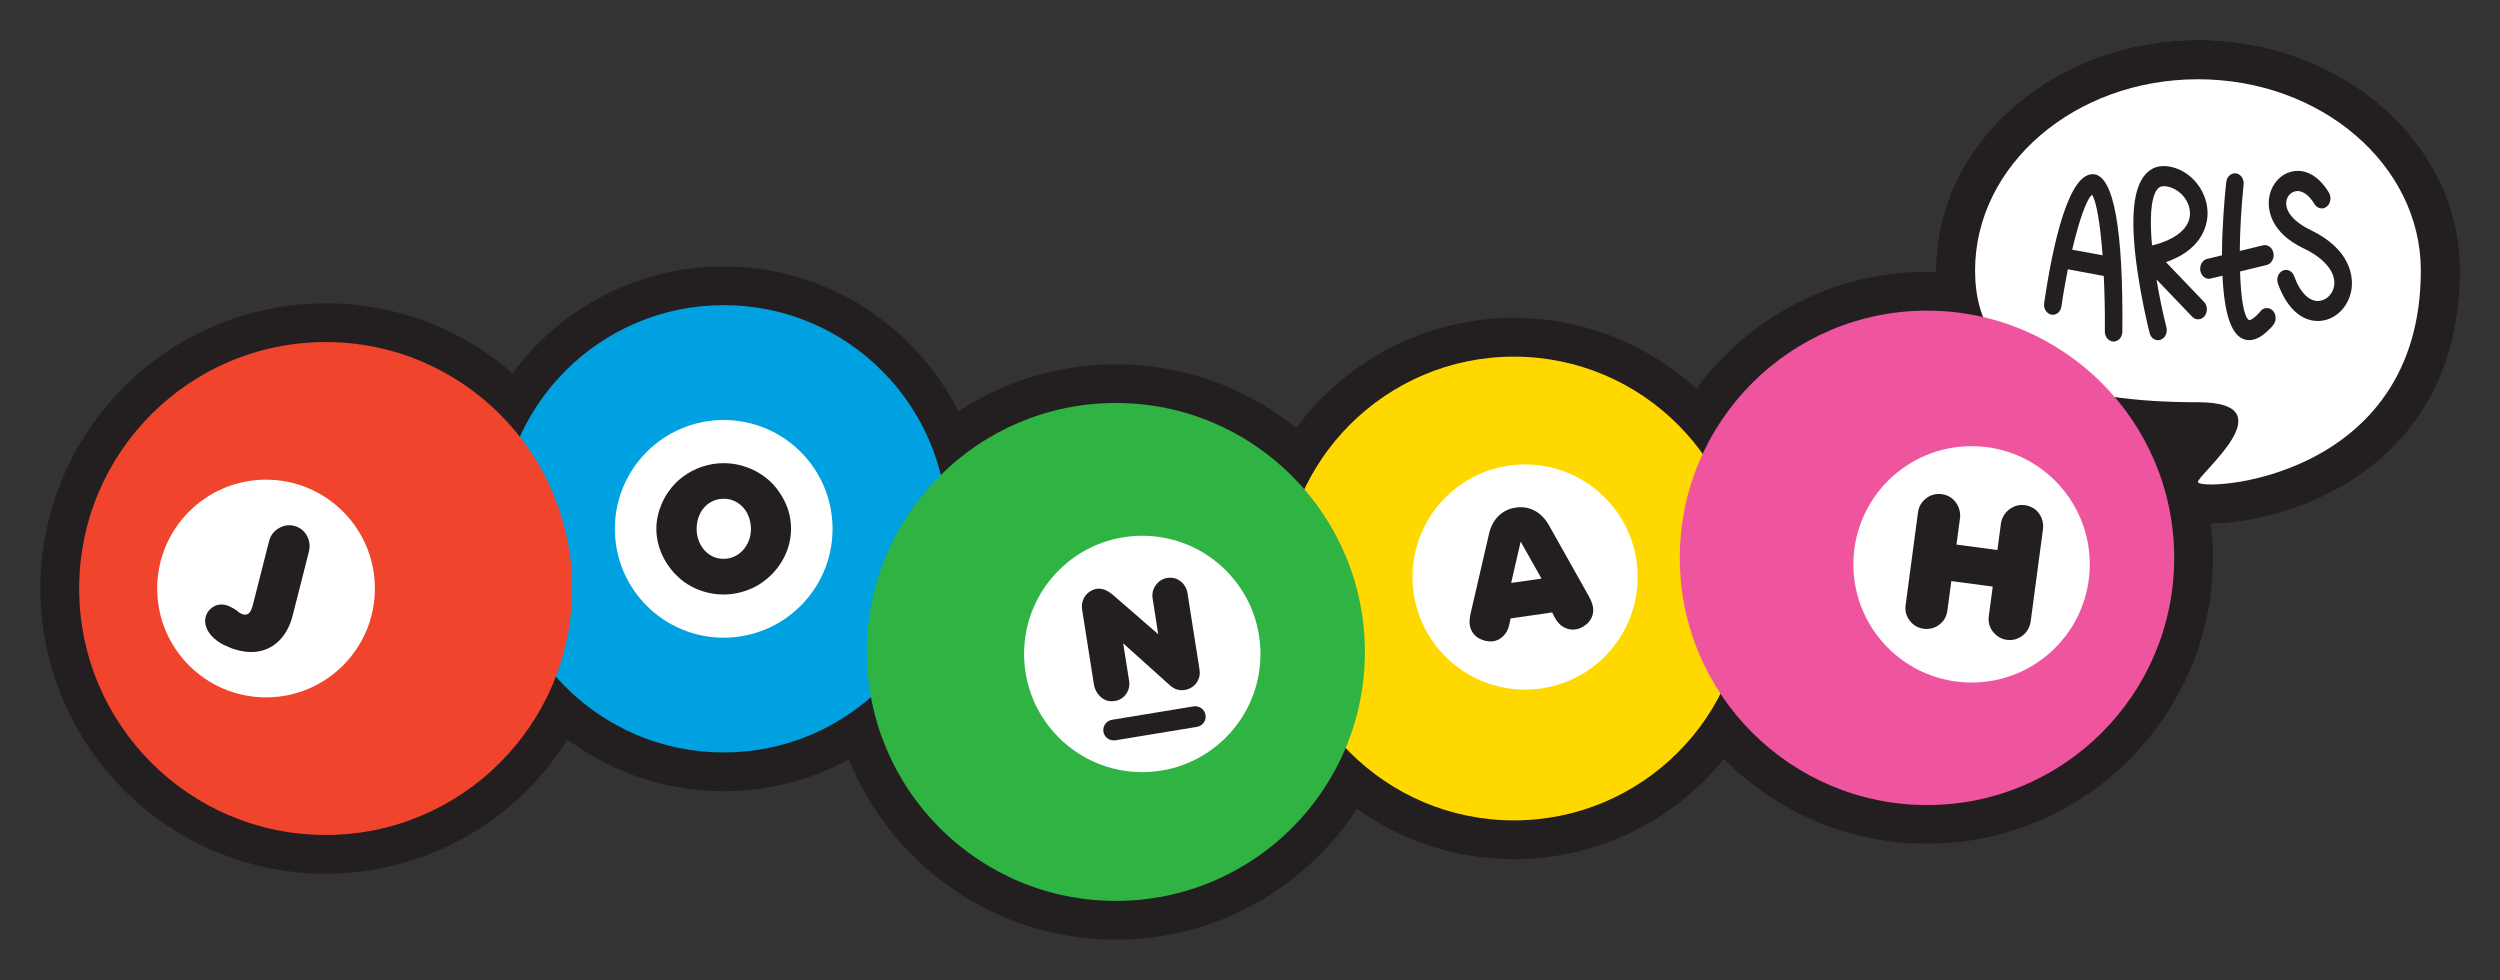 <?xml version="1.0" encoding="utf-8"?>
<!-- Generator: Adobe Illustrator 24.1.3, SVG Export Plug-In . SVG Version: 6.00 Build 0)  -->
<svg version="1.1" id="Layer_1" xmlns="http://www.w3.org/2000/svg" xmlns:xlink="http://www.w3.org/1999/xlink" x="0px" y="0px"
	 viewBox="0 0 299.95 117.6" style="enable-background:new 0 0 299.95 117.6;" xml:space="preserve">
<rect x="0" y="0" width="299.95" height="117.6" fill="#333333" stroke="none"/>
<style type="text/css">
	.st0{fill:#FFFFFF;}
	.st1{fill:#231F20;}
	.st2{fill:#FFD800;}
	.st3{fill:#00A1E1;}
	.st4{fill:#F0442D;}
	.st5{fill:#2FB444;}
	.st6{fill:#EF559E;}
</style>
<g>
	<path class="st0" d="M31.92,93.17c-12.44,0-22.56-10.12-22.56-22.56c0-12.44,10.12-22.56,22.56-22.56s22.56,10.12,22.56,22.56
		C54.48,83.05,44.36,93.17,31.92,93.17z M31.92,67.05c-1.96,0-3.56,1.6-3.56,3.56c0,1.96,1.6,3.56,3.56,3.56s3.56-1.6,3.56-3.56
		C35.48,68.65,33.88,67.05,31.92,67.05z"/>
</g>
<g>
	<path class="st0" d="M30.15,87.72c-1.29,0-2.6-0.17-3.92-0.51c-0.77-0.19-1.42-0.4-2.01-0.63c-0.77-0.31-1.27-0.54-1.58-0.69
		l-0.24-0.12c-2.42-1.29-4.28-3-5.54-5.11c-1.67-2.8-2.15-5.99-1.38-9c0.45-1.8,1.4-3.56,2.74-5l0.16-0.16
		c1.27-1.3,2.79-2.25,4.43-2.83l0.27-1.08c0.8-3.13,2.76-5.75,5.52-7.39c2.74-1.63,5.95-2.1,9.03-1.32c3.2,0.81,5.84,2.83,7.46,5.7
		c1.53,2.69,1.96,5.87,1.19,8.93l-1.94,7.61c-0.67,2.61-1.82,4.86-3.43,6.7c-1.82,2.1-4.19,3.61-6.84,4.36
		C32.79,87.55,31.48,87.72,30.15,87.72z M30.63,71.22c0.71,0.5,1.5,0.87,2.34,1.08c0.28,0.07,0.57,0.12,0.86,0.16
		c-0.16-0.55-0.38-1.07-0.66-1.55c-0.39-0.64-0.8-1.1-1.14-1.41L30.63,71.22z M30.29,70.96c0,0,0.01,0.01,0.01,0.01l1.15-1.9
		c-0.07-0.04-0.12-0.07-0.13-0.08L30.29,70.96z M29.56,70.3c0.12,0.12,0.24,0.24,0.37,0.36l0.44-1.68L29.56,70.3z M28.59,69.01
		c0.2,0.35,0.44,0.68,0.7,0.99l0.58-1.27c-0.27,0.02-0.59,0.07-0.94,0.16C28.81,68.93,28.7,68.96,28.59,69.01z"/>
</g>
<g>
	<path class="st0" d="M86.84,86.01c-12.44,0-22.56-10.12-22.56-22.56c0-12.44,10.12-22.56,22.56-22.56
		c12.44,0,22.56,10.12,22.56,22.56C109.4,75.89,99.28,86.01,86.84,86.01z M86.84,59.88c-1.96,0-3.56,1.6-3.56,3.56
		c0,1.96,1.6,3.56,3.56,3.56c1.96,0,3.56-1.6,3.56-3.56C90.4,61.48,88.8,59.88,86.84,59.88z"/>
</g>
<g>
	<path class="st0" d="M86.83,80.82c-1.89,0-3.76-0.3-5.55-0.89c-1.79-0.59-3.5-1.47-5.03-2.63c-1.53-1.15-2.84-2.52-3.91-4.08
		c-0.67-0.96-1.24-1.99-1.69-3.05c-0.47-1.11-0.81-2.19-1.03-3.25c-0.24-1.11-0.36-2.29-0.36-3.48c0-1.17,0.13-2.35,0.37-3.5
		c0.22-1.04,0.57-2.15,1.03-3.23c0.47-1.1,1.05-2.15,1.73-3.12c1.04-1.52,2.39-2.91,3.93-4.05c1.45-1.08,3.12-1.96,4.93-2.57
		c3.17-1.05,6.57-1.19,9.8-0.4c1.38,0.34,2.72,0.84,3.98,1.5c1.28,0.67,2.45,1.48,3.5,2.4c1.05,0.91,2.01,2,2.83,3.21
		c2.01,2.92,3.07,6.29,3.07,9.75c0,1.75-0.27,3.49-0.81,5.17c-0.54,1.68-1.32,3.23-2.31,4.66c-0.8,1.15-1.74,2.21-2.8,3.14
		c-1.06,0.94-2.23,1.75-3.48,2.4c-1.16,0.61-2.46,1.11-3.84,1.46C89.74,80.64,88.28,80.82,86.83,80.82z M85.67,64.42
		c0.06,0.08,0.16,0.2,0.31,0.33c0.09,0.08,0.2,0.14,0.23,0.16c0.11,0.06,0.21,0.09,0.31,0.12c0.16,0.04,0.34,0.05,0.51,0.02
		l-0.22-1.03l-1.09-1.63c0,0-0.01,0.01-0.01,0.01c-0.03,0.04-0.12,0.18-0.19,0.39c-0.07,0.23-0.11,0.44-0.11,0.65
		C85.42,63.86,85.56,64.24,85.67,64.42z M86.96,64.25l0.14,0.79c0.05-0.01,0.11-0.02,0.16-0.04c0.04-0.01,0.09-0.03,0.16-0.07
		L86.96,64.25z M86.93,64.07l0.53,0.84c0.06-0.03,0.12-0.07,0.19-0.12c0.1-0.07,0.24-0.22,0.34-0.36c0.05-0.07,0.11-0.19,0.13-0.25
		c0.01-0.02,0.05-0.12,0.09-0.29c0.02-0.1,0.04-0.27,0.04-0.44c0-0.16-0.02-0.33-0.05-0.49c-0.02-0.12-0.06-0.2-0.06-0.2
		c-0.06-0.13-0.11-0.23-0.16-0.31c-0.09-0.13-0.21-0.24-0.32-0.33c-0.13-0.1-0.29-0.18-0.45-0.23c-0.2-0.07-0.52-0.06-0.68-0.03
		L86.93,64.07z M85.8,62.29l0.96,1.52l-0.41-1.9c-0.04,0.02-0.09,0.04-0.15,0.07c-0.15,0.08-0.26,0.17-0.31,0.21
		C85.87,62.21,85.84,62.25,85.8,62.29z"/>
</g>
<g>
	<path class="st0" d="M137.05,102.14c-13.06,0-23.68-10.62-23.68-23.68s10.62-23.68,23.68-23.68c13.06,0,23.68,10.62,23.68,23.68
		S150.11,102.14,137.05,102.14z M137.05,73.78c-2.58,0-4.68,2.1-4.68,4.68s2.1,4.68,4.68,4.68c2.58,0,4.68-2.1,4.68-4.68
		S139.63,73.78,137.05,73.78z"/>
</g>
<g>
	<g>
		<g>
			<path class="st0" d="M152.39,100.32l-9.3-8.07c-1.25,0.14-2.53,0.07-3.78-0.21c-1.23,0.72-2.6,1.22-4.05,1.45
				c-3.25,0.53-6.48-0.32-9.06-2.4l-0.26-0.22c-2.22-1.93-3.63-4.45-4.07-7.31l-1.41-8.95c-0.36-2.28-0.05-4.58,0.9-6.67
				c0.49-1.07,1.12-2.04,1.87-2.89l-2.01-12.76l9.9,8.88c1.14-0.07,2.27,0.02,3.36,0.28c1.25-0.74,2.64-1.25,4.12-1.48
				c1.48-0.23,2.97-0.18,4.44,0.16c1.59,0.37,3.04,1.05,4.32,2.02c1.16,0.87,2.14,1.94,2.92,3.2c0.84,1.39,1.36,2.81,1.6,4.31
				l1.48,9.41c0.03,0.25,0.08,0.67,0.11,1.22l0.02,0.37l-0.01,0.37c-0.05,1.88-0.54,3.67-1.46,5.32c-0.41,0.74-0.9,1.44-1.47,2.07
				L152.39,100.32z M135.47,76.97c0.04,0.04,0.08,0.07,0.12,0.1l2.18-0.34l0.34-0.42c-0.02-0.02-0.05-0.04-0.07-0.06l-2.35,0.37
				C135.62,76.73,135.54,76.85,135.47,76.97z"/>
		</g>
	</g>
	<g>
		<g>
			<path class="st0" d="M152.39,100.32l-9.3-8.07c-1.25,0.14-2.53,0.07-3.78-0.21c-1.23,0.72-2.6,1.22-4.05,1.45
				c-3.25,0.53-6.48-0.32-9.06-2.4l-0.26-0.22c-2.22-1.93-3.63-4.45-4.07-7.31l-1.41-8.95c-0.36-2.28-0.05-4.58,0.9-6.67
				c0.49-1.07,1.12-2.04,1.87-2.89l-2.01-12.76l9.9,8.88c1.14-0.07,2.27,0.02,3.36,0.28c1.25-0.74,2.64-1.25,4.12-1.48
				c1.48-0.23,2.97-0.18,4.44,0.16c1.59,0.37,3.04,1.05,4.32,2.02c1.16,0.87,2.14,1.94,2.92,3.2c0.84,1.39,1.36,2.81,1.6,4.31
				l1.48,9.41c0.03,0.25,0.08,0.67,0.11,1.22l0.02,0.37l-0.01,0.37c-0.05,1.88-0.54,3.67-1.46,5.32c-0.41,0.74-0.9,1.44-1.47,2.07
				L152.39,100.32z M135.47,76.97c0.04,0.04,0.08,0.07,0.12,0.1l2.18-0.34l0.34-0.42c-0.02-0.02-0.05-0.04-0.07-0.06l-2.35,0.37
				C135.62,76.73,135.54,76.85,135.47,76.97z"/>
		</g>
	</g>
	<g>
		<g>
			<path class="st0" d="M152.39,100.32l-9.3-8.07c-1.25,0.14-2.53,0.07-3.78-0.21c-1.23,0.72-2.6,1.22-4.05,1.45
				c-3.25,0.53-6.48-0.32-9.06-2.4l-0.26-0.22c-2.22-1.93-3.63-4.45-4.07-7.31l-1.41-8.95c-0.36-2.28-0.05-4.58,0.9-6.67
				c0.49-1.07,1.12-2.04,1.87-2.89l-2.01-12.76l9.9,8.88c1.14-0.07,2.27,0.02,3.36,0.28c1.25-0.74,2.64-1.25,4.12-1.48
				c1.48-0.23,2.97-0.18,4.44,0.16c1.59,0.37,3.04,1.05,4.32,2.02c1.16,0.87,2.14,1.94,2.92,3.2c0.84,1.39,1.36,2.81,1.6,4.31
				l1.48,9.41c0.03,0.25,0.08,0.67,0.11,1.22l0.02,0.37l-0.01,0.37c-0.05,1.88-0.54,3.67-1.46,5.32c-0.41,0.74-0.9,1.44-1.47,2.07
				L152.39,100.32z M135.47,76.97c0.04,0.04,0.08,0.07,0.12,0.1l2.18-0.34l0.34-0.42c-0.02-0.02-0.05-0.04-0.07-0.06l-2.35,0.37
				C135.62,76.73,135.54,76.85,135.47,76.97z"/>
		</g>
	</g>
</g>
<g>
	<path class="st0" d="M182.98,92.24c-12.69,0-23.01-10.32-23.01-23.01s10.32-23.01,23.01-23.01c12.69,0,23.01,10.32,23.01,23.01
		S195.67,92.24,182.98,92.24z M182.98,65.22c-2.21,0-4.01,1.8-4.01,4.01s1.8,4.01,4.01,4.01c2.21,0,4.01-1.8,4.01-4.01
		S185.19,65.22,182.98,65.22z"/>
</g>
<g>
	<g>
		<path class="st0" d="M178.76,86.45c-1.07,0-2.15-0.15-3.2-0.44L175.53,86c-2.17-0.61-4.09-1.76-5.58-3.35
			c-1.61-1.72-2.66-3.89-3.01-6.28c-0.22-1.53-0.15-3.09,0.2-4.7l0.03-0.15l2.23-9.64c0.64-2.69,1.95-5.03,3.81-6.83
			c0.67-0.64,1.39-1.21,2.17-1.69l3.32-14.41l7.25,12.88c0.89,0.25,1.76,0.59,2.6,1.03c2.26,1.17,4.19,3.06,5.54,5.43l5.06,9.03
			c0.72,1.43,1.17,2.78,1.38,4.12c0.35,2.48-0.04,4.87-1.11,6.99c-0.99,1.96-2.52,3.62-4.45,4.8c-1.42,0.88-2.98,1.45-4.62,1.68
			c-1.73,0.24-3.46,0.1-5.09-0.41c-1.45,0.96-3.07,1.58-4.8,1.83C179.89,86.41,179.33,86.45,178.76,86.45z"/>
	</g>
</g>
<g>
	<path class="st0" d="M236.55,91.39c-13.06,0-23.68-10.62-23.68-23.68s10.62-23.68,23.68-23.68s23.68,10.62,23.68,23.68
		S249.61,91.39,236.55,91.39z M236.55,63.03c-2.58,0-4.68,2.1-4.68,4.68s2.1,4.68,4.68,4.68s4.68-2.1,4.68-4.68
		S239.14,63.03,236.55,63.03z"/>
</g>
<g>
	<g>
		<g>
			<path class="st0" d="M241.15,86.3c-0.52,0-1.05-0.03-1.57-0.1c-1.61-0.22-3.07-0.71-4.41-1.48c-0.16-0.09-0.31-0.18-0.47-0.28
				c-0.22,0.07-0.45,0.13-0.68,0.19c-1.41,0.35-2.93,0.44-4.44,0.24c-3.2-0.42-6.04-2.06-7.99-4.62l0,0
				c-1.96-2.56-2.8-5.73-2.37-8.93l1.47-11.08c0.43-3.21,2.07-6.04,4.62-7.99c2.54-1.95,5.71-2.8,8.91-2.37
				c1.74,0.23,3.38,0.83,4.82,1.75c1.64-0.5,3.38-0.66,5.14-0.42c1.45,0.19,2.89,0.66,4.22,1.39c1.56,0.87,2.83,1.98,3.82,3.33
				c0.63,0.84,1.14,1.75,1.53,2.71c0.38,0.94,0.63,1.93,0.77,2.95c0.14,1.02,0.14,2.08,0,3.11l-1.48,11.13
				c-0.22,1.57-0.71,3.03-1.48,4.38c-0.83,1.45-1.9,2.67-3.2,3.65C246.3,85.45,243.77,86.3,241.15,86.3z M248.04,75.13l0,0.03
				C248.04,75.15,248.04,75.14,248.04,75.13z"/>
		</g>
	</g>
	<g>
		<g>
			<path class="st0" d="M241.15,86.3c-0.52,0-1.05-0.03-1.57-0.1c-1.61-0.22-3.07-0.71-4.41-1.48c-0.16-0.09-0.31-0.18-0.47-0.28
				c-0.22,0.07-0.45,0.13-0.68,0.19c-1.41,0.35-2.93,0.44-4.44,0.24c-3.2-0.42-6.04-2.06-7.99-4.62l0,0
				c-1.96-2.56-2.8-5.73-2.37-8.93l1.47-11.08c0.43-3.21,2.07-6.04,4.62-7.99c2.54-1.95,5.71-2.8,8.91-2.37
				c1.74,0.23,3.38,0.83,4.82,1.75c1.64-0.5,3.38-0.66,5.14-0.42c1.45,0.19,2.89,0.66,4.22,1.39c1.56,0.87,2.83,1.98,3.82,3.33
				c0.63,0.84,1.14,1.75,1.53,2.71c0.38,0.94,0.63,1.93,0.77,2.95c0.14,1.02,0.14,2.08,0,3.11l-1.48,11.13
				c-0.22,1.57-0.71,3.03-1.48,4.38c-0.83,1.45-1.9,2.67-3.2,3.65C246.3,85.45,243.77,86.3,241.15,86.3z M248.04,75.13l0,0.03
				C248.04,75.15,248.04,75.14,248.04,75.13z"/>
		</g>
	</g>
	<g>
		<g>
			<path class="st0" d="M241.15,86.3c-0.52,0-1.05-0.03-1.57-0.1c-1.61-0.22-3.07-0.71-4.41-1.48c-0.16-0.09-0.31-0.18-0.47-0.28
				c-0.22,0.07-0.45,0.13-0.68,0.19c-1.41,0.35-2.93,0.44-4.44,0.24c-3.2-0.42-6.04-2.06-7.99-4.62l0,0
				c-1.96-2.56-2.8-5.73-2.37-8.93l1.47-11.08c0.43-3.21,2.07-6.04,4.62-7.99c2.54-1.95,5.71-2.8,8.91-2.37
				c1.74,0.23,3.38,0.83,4.82,1.75c1.64-0.5,3.38-0.66,5.14-0.42c1.45,0.19,2.89,0.66,4.22,1.39c1.56,0.87,2.83,1.98,3.82,3.33
				c0.63,0.84,1.14,1.75,1.53,2.71c0.38,0.94,0.63,1.93,0.77,2.95c0.14,1.02,0.14,2.08,0,3.11l-1.48,11.13
				c-0.22,1.57-0.71,3.03-1.48,4.38c-0.83,1.45-1.9,2.67-3.2,3.65C246.3,85.45,243.77,86.3,241.15,86.3z M248.04,75.13l0,0.03
				C248.04,75.15,248.04,75.14,248.04,75.13z"/>
		</g>
	</g>
</g>
<g>
	
		<rect x="133.55" y="77.29" transform="matrix(0.987 -0.162 0.162 0.987 -12.237 23.602)" class="st0" width="9.93" height="19"/>
</g>
<g>
	<g>
		<g>
			<g>
				<path class="st1" d="M265.32,62.77c-5.95,0-6.25-4.12-6.25-4.95c0-2.01,1.08-3.19,2.44-4.69c0.07-0.07,0.14-0.16,0.23-0.25
					c-19.52-0.43-29.41-7.29-29.41-20.42c0-15.22,14.08-27.6,31.39-27.6c17.31,0,31.39,12.38,31.39,27.6
					c0,13.61-6.78,20.99-12.47,24.8C276.54,61.32,269.49,62.77,265.32,62.77z M263.71,14.15c-12.18,0-22.09,8.21-22.09,18.31
					c0,5.51,2.62,11.15,22.09,11.15c4.67,0,7.69,1.46,8.96,4.33c0.58,1.31,0.66,2.6,0.43,3.84c2.19-0.86,4.49-2.11,6.5-3.9
					c4.12-3.66,6.2-8.85,6.2-15.42C285.8,22.36,275.89,14.15,263.71,14.15z"/>
			</g>
			<g>
				<g>
					<path class="st1" d="M253.61,45.62c-2.39-0.02-4.4-1.51-5.26-3.6c-0.99,0.39-2.08,0.49-3.13,0.28c-3-0.58-5.01-3.49-4.55-6.62
						c1.55-10.6,3.99-20.28,11.16-19.39c6.41,0.78,7.6,9.21,7.48,23.52C259.28,43.02,256.72,45.62,253.61,45.62z M242.74,36.08
						c0,0,0,0.01,0,0.01C242.74,36.09,242.74,36.09,242.74,36.08z"/>
				</g>
				<g>
					<path class="st1" d="M258.92,45.48c-2.59,0-4.86-1.8-5.51-4.37c-0.04-0.14-0.96-3.77-1.57-8.05
						c-0.74-5.16-0.69-8.92,0.19-11.72l-0.31-1.88l0.73,0.76c0.26-0.59,0.56-1.12,0.9-1.62c1.62-2.31,4.12-3.51,6.89-3.29
						c4.97,0.38,9.05,4.71,9.27,9.86c0.1,2.24-0.59,4.85-2.49,7.04l0.78,0.81c2.04,2.14,2.19,5.49,0.35,7.81
						c-1.03,1.29-2.54,2.07-4.16,2.14c-0.13,0.01-0.26,0.01-0.39,0c-0.69,1.01-1.69,1.81-2.91,2.22
						C260.1,45.38,259.51,45.48,258.92,45.48z M255.42,40.43C255.42,40.43,255.42,40.43,255.42,40.43
						C255.42,40.43,255.42,40.43,255.42,40.43z"/>
				</g>
				<g>
					<path class="st1" d="M269.86,45.46c-1.19,0-2.37-0.33-3.4-0.95c-2.43-1.46-3.53-4.19-4.04-7.07c-1.52-0.8-2.65-2.29-2.99-4.1
						c-0.45-2.46,0.64-4.85,2.61-6.09c0.1-2.25,0.29-4.32,0.45-5.87c0.17-1.59,0.96-3.05,2.19-4.02c1.2-0.95,2.7-1.36,4.2-1.17
						c3.12,0.43,5.28,3.25,4.95,6.43c-0.08,0.82-0.16,1.64-0.22,2.46c0.42,0.15,0.82,0.34,1.19,0.59c1.32,0.86,2.25,2.26,2.54,3.84
						c0.32,1.75-0.14,3.46-1.13,4.75c1.87,2.13,1.97,5.35,0.2,7.61c-0.36,0.45-0.56,0.67-0.83,0.92l-0.09,0.09
						C273.39,45,271.27,45.46,269.86,45.46z M270.69,36.96l0.51,0.39L270.69,36.96L270.69,36.96z M270.61,36.9l0.03,0.02l0-0.01
						L270.61,36.9L270.61,36.9z"/>
				</g>
				<g>
					<path class="st1" d="M278.06,43.18c-4.03,0-7.45-2.82-9.14-7.56c-0.66-1.84-0.35-3.83,0.67-5.36c-2-2.63-2.08-5.34-2.02-6.38
						c0.2-3.57,2.52-6.65,5.78-7.67c3.79-1.19,7.75,0.6,10.09,4.54c1.06,1.8,1.09,3.95,0.22,5.71c3.35,3.42,3.27,7.25,3.12,8.61
						c-0.49,4.14-3.56,7.43-7.47,8.01C278.88,43.15,278.47,43.18,278.06,43.18z M278.49,22.96L278.49,22.96L278.49,22.96z"/>
				</g>
			</g>
		</g>
		<g>
			<g>
				<path class="st1" d="M265.32,62.77c-5.95,0-6.25-4.12-6.25-4.95c0-2.01,1.08-3.19,2.44-4.69c0.07-0.07,0.14-0.16,0.23-0.25
					c-19.52-0.43-29.41-7.29-29.41-20.42c0-15.22,14.08-27.6,31.39-27.6c17.31,0,31.39,12.38,31.39,27.6
					c0,13.61-6.78,20.99-12.47,24.8C276.54,61.32,269.49,62.77,265.32,62.77z M263.71,14.15c-12.18,0-22.09,8.21-22.09,18.31
					c0,5.51,2.62,11.15,22.09,11.15c4.67,0,7.69,1.46,8.96,4.33c0.58,1.31,0.66,2.6,0.43,3.84c2.19-0.86,4.49-2.11,6.5-3.9
					c4.12-3.66,6.2-8.85,6.2-15.42C285.8,22.36,275.89,14.15,263.71,14.15z"/>
			</g>
			<g>
				<g>
					<path class="st1" d="M253.61,45.62c-2.39-0.02-4.4-1.51-5.26-3.6c-0.99,0.39-2.08,0.49-3.13,0.28c-3-0.58-5.01-3.49-4.55-6.62
						c1.55-10.6,3.99-20.28,11.16-19.39c6.41,0.78,7.6,9.21,7.48,23.52C259.28,43.02,256.72,45.62,253.61,45.62z M242.74,36.08
						c0,0,0,0.01,0,0.01C242.74,36.09,242.74,36.09,242.74,36.08z"/>
				</g>
				<g>
					<path class="st1" d="M258.92,45.48c-2.59,0-4.86-1.8-5.51-4.37c-0.04-0.14-0.96-3.77-1.57-8.05
						c-0.74-5.16-0.69-8.92,0.19-11.72l-0.31-1.88l0.73,0.76c0.26-0.59,0.56-1.12,0.9-1.62c1.62-2.31,4.12-3.51,6.89-3.29
						c4.97,0.38,9.05,4.71,9.27,9.86c0.1,2.24-0.59,4.85-2.49,7.04l0.78,0.81c2.04,2.14,2.19,5.49,0.35,7.81
						c-1.03,1.29-2.54,2.07-4.16,2.14c-0.13,0.01-0.26,0.01-0.39,0c-0.69,1.01-1.69,1.81-2.91,2.22
						C260.1,45.38,259.51,45.48,258.92,45.48z M255.42,40.43C255.42,40.43,255.42,40.43,255.42,40.43
						C255.42,40.43,255.42,40.43,255.42,40.43z"/>
				</g>
				<g>
					<path class="st1" d="M269.86,45.46c-1.19,0-2.37-0.33-3.4-0.95c-2.43-1.46-3.53-4.19-4.04-7.07c-1.52-0.8-2.65-2.29-2.99-4.1
						c-0.45-2.46,0.64-4.85,2.61-6.09c0.1-2.25,0.29-4.32,0.45-5.87c0.17-1.59,0.96-3.05,2.19-4.02c1.2-0.95,2.7-1.36,4.2-1.17
						c3.12,0.43,5.28,3.25,4.95,6.43c-0.08,0.82-0.16,1.64-0.22,2.46c0.42,0.15,0.82,0.34,1.19,0.59c1.32,0.86,2.25,2.26,2.54,3.84
						c0.32,1.75-0.14,3.46-1.13,4.75c1.87,2.13,1.97,5.35,0.2,7.61c-0.36,0.45-0.56,0.67-0.83,0.92l-0.09,0.09
						C273.39,45,271.27,45.46,269.86,45.46z M270.69,36.96l0.51,0.39L270.69,36.96L270.69,36.96z M270.61,36.9l0.03,0.02l0-0.01
						L270.61,36.9L270.61,36.9z"/>
				</g>
				<g>
					<path class="st1" d="M278.06,43.18c-4.03,0-7.45-2.82-9.14-7.56c-0.66-1.84-0.35-3.83,0.67-5.36c-2-2.63-2.08-5.34-2.02-6.38
						c0.2-3.57,2.52-6.65,5.78-7.67c3.79-1.19,7.75,0.6,10.09,4.54c1.06,1.8,1.09,3.95,0.22,5.71c3.35,3.42,3.27,7.25,3.12,8.61
						c-0.49,4.14-3.56,7.43-7.47,8.01C278.88,43.15,278.47,43.18,278.06,43.18z M278.49,22.96L278.49,22.96L278.49,22.96z"/>
				</g>
			</g>
		</g>
		<g>
			<g>
				<path class="st1" d="M265.32,62.77c-5.95,0-6.25-4.12-6.25-4.95c0-2.01,1.08-3.19,2.44-4.69c0.07-0.07,0.14-0.16,0.23-0.25
					c-19.52-0.43-29.41-7.29-29.41-20.42c0-15.22,14.08-27.6,31.39-27.6c17.31,0,31.39,12.38,31.39,27.6
					c0,13.61-6.78,20.99-12.47,24.8C276.54,61.32,269.49,62.77,265.32,62.77z M263.71,14.15c-12.18,0-22.09,8.21-22.09,18.31
					c0,5.51,2.62,11.15,22.09,11.15c4.67,0,7.69,1.46,8.96,4.33c0.58,1.31,0.66,2.6,0.43,3.84c2.19-0.86,4.49-2.11,6.5-3.9
					c4.12-3.66,6.2-8.85,6.2-15.42C285.8,22.36,275.89,14.15,263.71,14.15z"/>
			</g>
			<g>
				<g>
					<path class="st1" d="M253.61,45.62c-2.39-0.02-4.4-1.51-5.26-3.6c-0.99,0.39-2.08,0.49-3.13,0.28c-3-0.58-5.01-3.49-4.55-6.62
						c1.55-10.6,3.99-20.28,11.16-19.39c6.41,0.78,7.6,9.21,7.48,23.52C259.28,43.02,256.72,45.62,253.61,45.62z M242.74,36.08
						c0,0,0,0.01,0,0.01C242.74,36.09,242.74,36.09,242.74,36.08z"/>
				</g>
				<g>
					<path class="st1" d="M258.92,45.48c-2.59,0-4.86-1.8-5.51-4.37c-0.04-0.14-0.96-3.77-1.57-8.05
						c-0.74-5.16-0.69-8.92,0.19-11.72l-0.31-1.88l0.73,0.76c0.26-0.59,0.56-1.12,0.9-1.62c1.62-2.31,4.12-3.51,6.89-3.29
						c4.97,0.38,9.05,4.71,9.27,9.86c0.1,2.24-0.59,4.85-2.49,7.04l0.78,0.81c2.04,2.14,2.19,5.49,0.35,7.81
						c-1.03,1.29-2.54,2.07-4.16,2.14c-0.13,0.01-0.26,0.01-0.39,0c-0.69,1.01-1.69,1.81-2.91,2.22
						C260.1,45.38,259.51,45.48,258.92,45.48z M255.42,40.43C255.42,40.43,255.42,40.43,255.42,40.43
						C255.42,40.43,255.42,40.43,255.42,40.43z"/>
				</g>
				<g>
					<path class="st1" d="M269.86,45.46c-1.19,0-2.37-0.33-3.4-0.95c-2.43-1.46-3.53-4.19-4.04-7.07c-1.52-0.8-2.65-2.29-2.99-4.1
						c-0.45-2.46,0.64-4.85,2.61-6.09c0.1-2.25,0.29-4.32,0.45-5.87c0.17-1.59,0.96-3.05,2.19-4.02c1.2-0.95,2.7-1.36,4.2-1.17
						c3.12,0.43,5.28,3.25,4.95,6.43c-0.08,0.82-0.16,1.64-0.22,2.46c0.42,0.15,0.82,0.34,1.19,0.59c1.32,0.86,2.25,2.26,2.54,3.84
						c0.32,1.75-0.14,3.46-1.13,4.75c1.87,2.13,1.97,5.35,0.2,7.61c-0.36,0.45-0.56,0.67-0.83,0.92l-0.09,0.09
						C273.39,45,271.27,45.46,269.86,45.46z M270.69,36.96l0.51,0.39L270.69,36.96L270.69,36.96z M270.61,36.9l0.03,0.02l0-0.01
						L270.61,36.9L270.61,36.9z"/>
				</g>
				<g>
					<path class="st1" d="M278.06,43.18c-4.03,0-7.45-2.82-9.14-7.56c-0.66-1.84-0.35-3.83,0.67-5.36c-2-2.63-2.08-5.34-2.02-6.38
						c0.2-3.57,2.52-6.65,5.78-7.67c3.79-1.19,7.75,0.6,10.09,4.54c1.06,1.8,1.09,3.95,0.22,5.71c3.35,3.42,3.27,7.25,3.12,8.61
						c-0.49,4.14-3.56,7.43-7.47,8.01C278.88,43.15,278.47,43.18,278.06,43.18z M278.49,22.96L278.49,22.96L278.49,22.96z"/>
				</g>
			</g>
		</g>
	</g>
	<g>
		<path class="st1" d="M181.64,103.08c-17.9,0-32.47-14.57-32.47-32.47s14.57-32.47,32.47-32.47s32.47,14.57,32.47,32.47
			S199.55,103.08,181.64,103.08z M181.64,47.44c-12.78,0-23.17,10.39-23.17,23.17c0,12.78,10.39,23.17,23.17,23.17
			c12.78,0,23.17-10.39,23.17-23.17C204.82,57.83,194.42,47.44,181.64,47.44z"/>
	</g>
	<g>
		<path class="st1" d="M86.83,94.93c-17.36,0-31.48-14.12-31.48-31.48s14.12-31.48,31.48-31.48c17.36,0,31.49,14.12,31.49,31.48
			S104.19,94.93,86.83,94.93z M86.83,41.26c-12.23,0-22.18,9.95-22.18,22.19s9.95,22.19,22.18,22.19c12.23,0,22.19-9.95,22.19-22.19
			S99.07,41.26,86.83,41.26z"/>
	</g>
	<g>
		<path class="st1" d="M39.07,104.83c-18.87,0-34.22-15.35-34.22-34.22c0-18.87,15.35-34.22,34.22-34.22s34.22,15.35,34.22,34.22
			C73.29,89.48,57.94,104.83,39.07,104.83z M39.07,45.69c-13.74,0-24.92,11.18-24.92,24.92s11.18,24.92,24.92,24.92
			c13.74,0,24.92-11.18,24.92-24.92S52.81,45.69,39.07,45.69z"/>
	</g>
	<g>
		<path class="st1" d="M31.92,88.32c-9.77,0-17.71-7.95-17.71-17.71c0-9.77,7.94-17.71,17.71-17.71s17.71,7.95,17.71,17.71
			C49.63,80.38,41.69,88.32,31.92,88.32z M31.92,62.2c-4.64,0-8.41,3.77-8.41,8.41s3.77,8.41,8.41,8.41s8.41-3.77,8.41-8.41
			S36.56,62.2,31.92,62.2z"/>
	</g>
	<g>
		<path class="st1" d="M30.15,82.87c-0.89,0-1.8-0.12-2.73-0.35c-0.57-0.14-1.03-0.29-1.43-0.45c-0.58-0.23-0.97-0.41-1.21-0.53
			l-0.12-0.06c-1.63-0.86-2.86-1.98-3.66-3.32c-1.27-2.14-1.16-4.06-0.84-5.3c0.26-1.06,0.8-2.05,1.59-2.9l0.08-0.08
			c1.33-1.36,3.08-2.04,4.9-2.02l1.04-4.09c0.48-1.87,1.65-3.44,3.29-4.41c1.66-0.98,3.52-1.26,5.38-0.79
			c1.89,0.48,3.46,1.68,4.42,3.38c0.93,1.63,1.18,3.49,0.71,5.36l-1.93,7.6c-0.48,1.86-1.28,3.44-2.38,4.71
			c-1.22,1.41-2.74,2.38-4.51,2.88C31.91,82.75,31.04,82.87,30.15,82.87z"/>
	</g>
	<g>
		<path class="st1" d="M86.84,81.16c-9.77,0-17.71-7.95-17.71-17.71c0-9.77,7.95-17.71,17.71-17.71c9.77,0,17.71,7.95,17.71,17.71
			C104.55,73.21,96.6,81.16,86.84,81.16z M86.84,55.03c-4.64,0-8.41,3.77-8.41,8.41s3.77,8.41,8.41,8.41c4.64,0,8.41-3.77,8.41-8.41
			S91.47,55.03,86.84,55.03z"/>
	</g>
	<g>
		<path class="st1" d="M133.88,112.75c-19.04,0-34.52-15.49-34.52-34.52s15.49-34.52,34.52-34.52c19.04,0,34.52,15.49,34.52,34.52
			S152.92,112.75,133.88,112.75z M133.88,53c-13.91,0-25.22,11.32-25.22,25.23s11.32,25.23,25.22,25.23
			c13.91,0,25.23-11.32,25.23-25.23S147.79,53,133.88,53z"/>
	</g>
	<g>
		<path class="st1" d="M86.83,75.97c-1.37,0-2.73-0.22-4.03-0.65c-1.3-0.43-2.53-1.07-3.64-1.9c-1.11-0.83-2.06-1.83-2.82-2.95
			c-0.48-0.7-0.9-1.44-1.23-2.21c-0.34-0.8-0.58-1.58-0.75-2.35c-0.17-0.79-0.26-1.63-0.26-2.47c0-0.83,0.09-1.66,0.26-2.47
			c0.16-0.76,0.41-1.56,0.75-2.35c0.34-0.79,0.76-1.55,1.24-2.24c0.77-1.12,1.73-2.12,2.84-2.93c1.06-0.79,2.28-1.43,3.59-1.87
			c2.29-0.77,4.76-0.86,7.1-0.29c1,0.25,1.97,0.61,2.89,1.09c0.93,0.49,1.78,1.07,2.53,1.73c0.76,0.67,1.46,1.46,2.05,2.34
			c1.45,2.1,2.21,4.46,2.21,6.99c0,1.25-0.19,2.49-0.58,3.69c-0.39,1.2-0.95,2.32-1.67,3.36c-0.58,0.83-1.26,1.6-2.04,2.28
			c-0.77,0.68-1.62,1.27-2.51,1.74c-0.84,0.44-1.79,0.8-2.81,1.07C88.93,75.84,87.88,75.97,86.83,75.97z M85.47,63.61
			c0,0,0.04,0.12,0.14,0.26c0.12,0.17,0.3,0.33,0.49,0.43c0.23,0.13,0.53,0.21,0.81,0.19l-0.1-0.47l-0.39-0.58h0.11l0.23,0.36
			l-0.08-0.36h0.14l0.11,0.63l0.24,0.38c0.17-0.04,0.33-0.11,0.47-0.2c0.24-0.15,0.42-0.37,0.5-0.52c0.07-0.14,0.09-0.26,0.09-0.29
			l0,0c0,0,0,0,0,0l0,0c0-0.04-0.02-0.16-0.1-0.31c-0.07-0.13-0.23-0.33-0.48-0.48c-0.3-0.19-0.66-0.31-1.02-0.24l0.18,1.03h-0.14
			l-0.21-1c-0.15,0.03-0.31,0.1-0.45,0.19l0.51,0.81h-0.11l-0.5-0.75c-0.09,0.06-0.18,0.14-0.25,0.23c-0.08,0.1-0.14,0.21-0.17,0.32
			c-0.03,0.09-0.04,0.17-0.04,0.2h-1.88h1.88c0,0.01,0,0.02,0,0.02c0,0.05,0,0.11,0.01,0.17C85.47,63.62,85.47,63.61,85.47,63.61z
			 M86.96,64.25l0.04,0.23c0.03,0,0.07-0.01,0.1-0.02L86.96,64.25z"/>
	</g>
	<g>
		<path class="st1" d="M137.05,97.29c-10.38,0-18.83-8.45-18.83-18.83s8.45-18.83,18.83-18.83c10.38,0,18.83,8.45,18.83,18.83
			S147.43,97.29,137.05,97.29z M137.05,68.93c-5.26,0-9.53,4.28-9.53,9.53s4.28,9.53,9.53,9.53c5.26,0,9.53-4.28,9.53-9.53
			S142.31,68.93,137.05,68.93z"/>
	</g>
	<g>
		<g>
			<g>
				<path class="st1" d="M133.39,88.79c-1.5,0-2.95-0.5-4.15-1.47l-0.13-0.11c-1.34-1.16-2.19-2.67-2.45-4.38l-1.42-8.98
					c-0.21-1.34-0.03-2.69,0.53-3.91c0.58-1.27,1.5-2.3,2.67-2.99l-0.31-1.95l1.52,1.37c0.38-0.14,0.77-0.24,1.17-0.3
					c1.16-0.18,2.78-0.13,4.51,0.89c1.04-1.18,2.45-1.96,4.01-2.2c0.87-0.14,1.74-0.11,2.6,0.09c0.92,0.21,1.75,0.61,2.48,1.17
					c0.68,0.5,1.25,1.13,1.71,1.88c0.49,0.81,0.8,1.64,0.93,2.52l1.45,9.22c0.04,0.26,0.06,0.54,0.08,0.91l0.01,0.18l0,0.18
					c-0.03,1.09-0.31,2.12-0.85,3.08c-0.49,0.88-1.17,1.64-2.03,2.24c-0.14,0.1-0.28,0.19-0.42,0.27l0.23,1.45l-1.14-0.99
					c-0.48,0.2-0.99,0.34-1.51,0.42c-1.21,0.2-2.47,0.06-3.62-0.42l-0.24-0.1c-0.21-0.1-0.4-0.2-0.59-0.31
					c-1.02,1.15-2.4,1.9-3.95,2.15C134.12,88.76,133.75,88.79,133.39,88.79z"/>
			</g>
		</g>
		<g>
			<g>
				<path class="st1" d="M133.39,88.79c-1.5,0-2.95-0.5-4.15-1.47l-0.13-0.11c-1.34-1.16-2.19-2.67-2.45-4.38l-1.42-8.98
					c-0.21-1.34-0.03-2.69,0.53-3.91c0.58-1.27,1.5-2.3,2.67-2.99l-0.31-1.95l1.52,1.37c0.38-0.14,0.77-0.24,1.17-0.3
					c1.16-0.18,2.78-0.13,4.51,0.89c1.04-1.18,2.45-1.96,4.01-2.2c0.87-0.14,1.74-0.11,2.6,0.09c0.92,0.21,1.75,0.61,2.48,1.17
					c0.68,0.5,1.25,1.13,1.71,1.88c0.49,0.81,0.8,1.64,0.93,2.52l1.45,9.22c0.04,0.26,0.06,0.54,0.08,0.91l0.01,0.18l0,0.18
					c-0.03,1.09-0.31,2.12-0.85,3.08c-0.49,0.88-1.17,1.64-2.03,2.24c-0.14,0.1-0.28,0.19-0.42,0.27l0.23,1.45l-1.14-0.99
					c-0.48,0.2-0.99,0.34-1.51,0.42c-1.21,0.2-2.47,0.06-3.62-0.42l-0.24-0.1c-0.21-0.1-0.4-0.2-0.59-0.31
					c-1.02,1.15-2.4,1.9-3.95,2.15C134.12,88.76,133.75,88.79,133.39,88.79z"/>
			</g>
		</g>
		<g>
			<g>
				<path class="st1" d="M133.39,88.79c-1.5,0-2.95-0.5-4.15-1.47l-0.13-0.11c-1.34-1.16-2.19-2.67-2.45-4.38l-1.42-8.98
					c-0.21-1.34-0.03-2.69,0.53-3.91c0.58-1.27,1.5-2.3,2.67-2.99l-0.31-1.95l1.52,1.37c0.38-0.14,0.77-0.24,1.17-0.3
					c1.16-0.18,2.78-0.13,4.51,0.89c1.04-1.18,2.45-1.96,4.01-2.2c0.87-0.14,1.74-0.11,2.6,0.09c0.92,0.21,1.75,0.61,2.48,1.17
					c0.68,0.5,1.25,1.13,1.71,1.88c0.49,0.81,0.8,1.64,0.93,2.52l1.45,9.22c0.04,0.26,0.06,0.54,0.08,0.91l0.01,0.18l0,0.18
					c-0.03,1.09-0.31,2.12-0.85,3.08c-0.49,0.88-1.17,1.64-2.03,2.24c-0.14,0.1-0.28,0.19-0.42,0.27l0.23,1.45l-1.14-0.99
					c-0.48,0.2-0.99,0.34-1.51,0.42c-1.21,0.2-2.47,0.06-3.62-0.42l-0.24-0.1c-0.21-0.1-0.4-0.2-0.59-0.31
					c-1.02,1.15-2.4,1.9-3.95,2.15C134.12,88.76,133.75,88.79,133.39,88.79z"/>
			</g>
		</g>
	</g>
	<g>
		<path class="st1" d="M182.98,87.39c-10.01,0-18.16-8.15-18.16-18.16s8.15-18.16,18.16-18.16c10.01,0,18.16,8.15,18.16,18.16
			S192.99,87.39,182.98,87.39z M182.98,60.37c-4.88,0-8.86,3.97-8.86,8.86s3.97,8.86,8.86,8.86c4.89,0,8.86-3.97,8.86-8.86
			S187.86,60.37,182.98,60.37z"/>
	</g>
	<g>
		<g>
			<path class="st1" d="M178.77,81.6c-0.64,0-1.28-0.09-1.92-0.26l-0.01,0c-1.33-0.37-2.45-1.04-3.34-1.99
				c-0.94-1-1.55-2.28-1.76-3.68c-0.13-0.94-0.09-1.9,0.14-2.97l2.24-9.72c0.42-1.78,1.25-3.27,2.45-4.44
				c0.87-0.83,1.88-1.46,3-1.85l1.03-4.45l2.24,3.98c1.2,0.06,2.36,0.37,3.43,0.94c1.47,0.76,2.68,1.96,3.58,3.54l4.95,8.82
				c0.49,0.96,0.78,1.82,0.91,2.65c0.21,1.46-0.02,2.87-0.66,4.11c-0.56,1.13-1.5,2.13-2.69,2.85c-0.78,0.49-1.72,0.84-2.7,0.98
				c-1.47,0.2-2.95-0.07-4.26-0.79c-0.35-0.19-0.68-0.4-0.99-0.65c-0.22,0.3-0.46,0.59-0.72,0.86c-1.09,1.1-2.45,1.79-3.94,2
				C179.43,81.58,179.1,81.6,178.77,81.6z M180.97,74.71L180.97,74.71L180.97,74.71C180.97,74.71,180.97,74.71,180.97,74.71z"/>
		</g>
	</g>
	<g>
		<path class="st1" d="M231.2,101.23c-18.92,0-34.31-15.39-34.31-34.31c0-18.92,15.39-34.31,34.31-34.31
			c18.92,0,34.31,15.39,34.31,34.31C265.51,85.84,250.12,101.23,231.2,101.23z M231.2,41.92c-13.79,0-25.01,11.22-25.01,25.01
			s11.22,25.01,25.01,25.01s25.01-11.22,25.01-25.01S244.99,41.92,231.2,41.92z"/>
	</g>
	<g>
		<path class="st1" d="M236.55,86.54c-10.38,0-18.83-8.45-18.83-18.83s8.45-18.83,18.83-18.83c10.38,0,18.83,8.45,18.83,18.83
			S246.94,86.54,236.55,86.54z M236.55,58.18c-5.26,0-9.53,4.28-9.53,9.53s4.28,9.53,9.53,9.53s9.53-4.28,9.53-9.53
			S241.81,58.18,236.55,58.18z"/>
	</g>
	<g>
		<g>
			<g>
				<path class="st1" d="M241.17,81.45c-0.32,0-0.64-0.02-0.97-0.06c-0.96-0.13-1.83-0.42-2.62-0.88c-0.75-0.42-1.44-1.01-2.04-1.73
					l-0.07-0.08c-0.01-0.01-0.01-0.01-0.02-0.02c-0.78,0.59-1.64,1-2.58,1.23c-0.85,0.21-1.76,0.27-2.67,0.15
					c-1.91-0.25-3.6-1.23-4.77-2.75l0,0c-1.19-1.55-1.67-3.4-1.42-5.34l1.47-11.08c0.26-1.95,1.22-3.6,2.76-4.78
					c1.54-1.18,3.38-1.67,5.32-1.41c1.87,0.25,3.53,1.21,4.7,2.7c1.5-1.13,3.37-1.63,5.25-1.38c0.88,0.11,1.74,0.4,2.55,0.84
					c0.92,0.51,1.67,1.17,2.25,1.97c0.39,0.51,0.7,1.06,0.93,1.65c0.21,0.51,0.37,1.12,0.45,1.75c0.08,0.62,0.08,1.25,0,1.86
					l-1.48,11.11c-0.13,0.94-0.43,1.81-0.89,2.63c-0.49,0.87-1.13,1.59-1.9,2.17C244.2,80.95,242.73,81.45,241.17,81.45z
					 M243.23,74.51L243.23,74.51C243.23,74.52,243.23,74.52,243.23,74.51z M233.25,73.19L233.25,73.19
					C233.25,73.19,233.25,73.19,233.25,73.19z M244.68,63.43l0,0.02C244.68,63.45,244.68,63.44,244.68,63.43z"/>
			</g>
		</g>
		<g>
			<g>
				<path class="st1" d="M241.17,81.45c-0.32,0-0.64-0.02-0.97-0.06c-0.96-0.13-1.83-0.42-2.62-0.88c-0.75-0.42-1.44-1.01-2.04-1.73
					l-0.07-0.08c-0.01-0.01-0.01-0.01-0.02-0.02c-0.78,0.59-1.64,1-2.58,1.23c-0.85,0.21-1.76,0.27-2.67,0.15
					c-1.91-0.25-3.6-1.23-4.77-2.75l0,0c-1.19-1.55-1.67-3.4-1.42-5.34l1.47-11.08c0.26-1.95,1.22-3.6,2.76-4.78
					c1.54-1.18,3.38-1.67,5.32-1.41c1.87,0.25,3.53,1.21,4.7,2.7c1.5-1.13,3.37-1.63,5.25-1.38c0.88,0.11,1.74,0.4,2.55,0.84
					c0.92,0.51,1.67,1.17,2.25,1.97c0.39,0.51,0.7,1.06,0.93,1.65c0.21,0.51,0.37,1.12,0.45,1.75c0.08,0.62,0.08,1.25,0,1.86
					l-1.48,11.11c-0.13,0.94-0.43,1.81-0.89,2.63c-0.49,0.87-1.13,1.59-1.9,2.17C244.2,80.95,242.73,81.45,241.17,81.45z
					 M243.23,74.51L243.23,74.51C243.23,74.52,243.23,74.52,243.23,74.51z M233.25,73.19L233.25,73.19
					C233.25,73.19,233.25,73.19,233.25,73.19z M244.68,63.43l0,0.02C244.68,63.45,244.68,63.44,244.68,63.43z"/>
			</g>
		</g>
		<g>
			<g>
				<path class="st1" d="M241.17,81.45c-0.32,0-0.64-0.02-0.97-0.06c-0.96-0.13-1.83-0.42-2.62-0.88c-0.75-0.42-1.44-1.01-2.04-1.73
					l-0.07-0.08c-0.01-0.01-0.01-0.01-0.02-0.02c-0.78,0.59-1.64,1-2.58,1.23c-0.85,0.21-1.76,0.27-2.67,0.15
					c-1.91-0.25-3.6-1.23-4.77-2.75l0,0c-1.19-1.55-1.67-3.4-1.42-5.34l1.47-11.08c0.26-1.95,1.22-3.6,2.76-4.78
					c1.54-1.18,3.38-1.67,5.32-1.41c1.87,0.25,3.53,1.21,4.7,2.7c1.5-1.13,3.37-1.63,5.25-1.38c0.88,0.11,1.74,0.4,2.55,0.84
					c0.92,0.51,1.67,1.17,2.25,1.97c0.39,0.51,0.7,1.06,0.93,1.65c0.21,0.51,0.37,1.12,0.45,1.75c0.08,0.62,0.08,1.25,0,1.86
					l-1.48,11.11c-0.13,0.94-0.43,1.81-0.89,2.63c-0.49,0.87-1.13,1.59-1.9,2.17C244.2,80.95,242.73,81.45,241.17,81.45z
					 M243.23,74.51L243.23,74.51C243.23,74.52,243.23,74.52,243.23,74.51z M233.25,73.19L233.25,73.19
					C233.25,73.19,233.25,73.19,233.25,73.19z M244.68,63.43l0,0.02C244.68,63.45,244.68,63.44,244.68,63.43z"/>
			</g>
		</g>
	</g>
	<g>
		
			<rect x="133.55" y="82.14" transform="matrix(0.987 -0.162 0.162 0.987 -12.239 23.608)" class="st1" width="9.93" height="9.3"/>
	</g>
</g>
<g>
	<g>
		<g>
			<path class="st0" d="M290.45,32.46c0-12.68-11.97-22.95-26.74-22.95c-14.77,0-26.74,10.28-26.74,22.95
				c0,12.68,11.97,15.8,26.74,15.8c10.91,0,0,8.62,0,9.57C263.71,59.01,290.45,57.83,290.45,32.46z"/>
		</g>
		<g>
			<g>
				<path class="st1" d="M251.26,20.91c-3.01-0.37-4.94,8.2-6,15.45c-0.1,0.66,0.29,1.28,0.86,1.39c0.57,0.11,1.12-0.33,1.21-0.99
					c0.22-1.53,0.49-3.03,0.77-4.45l4.31,0.8c0.1,2.08,0.15,4.34,0.13,6.65c-0.01,0.67,0.46,1.21,1.04,1.22c0,0,0.01,0,0.01,0
					c0.58,0,1.05-0.53,1.05-1.19C254.76,27.54,253.61,21.2,251.26,20.91z M248.62,29.96c0.82-3.47,1.72-6.07,2.38-6.59
					c0.53,0.74,0.99,3.53,1.27,7.26L248.62,29.96z"/>
			</g>
			<g>
				<path class="st1" d="M259.87,31.45c4.77-1.64,5.04-5,4.99-6.09c-0.12-2.79-2.36-5.22-4.99-5.43c-1.12-0.09-2.06,0.37-2.73,1.33
					c-1.28,1.83-1.52,5.47-0.71,11.13c0.57,3.97,1.44,7.42,1.48,7.56c0.13,0.53,0.55,0.87,1.01,0.87c0.1,0,0.2-0.02,0.29-0.05
					c0.56-0.19,0.88-0.86,0.72-1.49c-0.42-1.64-0.85-3.67-1.19-5.75l4.28,4.47c0.43,0.45,1.1,0.41,1.49-0.08
					c0.39-0.49,0.36-1.25-0.07-1.7L259.87,31.45z M258.2,29.45c-0.27-2.98-0.19-5.57,0.58-6.67c0.21-0.3,0.46-0.44,0.82-0.44
					c0.04,0,0.08,0,0.12,0c1.57,0.12,2.96,1.56,3.03,3.14C262.84,27.28,261.15,28.73,258.2,29.45z"/>
			</g>
			<g>
				<path class="st1" d="M271.2,37.36c-0.11,0.14-0.14,0.17-0.19,0.22c-0.04,0.04-0.09,0.09-0.17,0.17
					c-0.64,0.65-0.95,0.68-1.01,0.65c-0.61-0.36-0.97-2.62-1.07-5.83l3.2-0.78c0.57-0.14,0.93-0.78,0.81-1.43
					c-0.12-0.65-0.68-1.06-1.25-0.93l-2.79,0.68c0.02-2.42,0.17-5.17,0.46-7.97c0.07-0.66-0.34-1.26-0.92-1.34
					c-0.58-0.08-1.1,0.4-1.17,1.06c-0.22,2.12-0.5,5.47-0.51,8.77l-1.78,0.43c-0.57,0.14-0.93,0.78-0.81,1.43
					c0.11,0.57,0.54,0.96,1.03,0.96c0.07,0,0.15-0.01,0.22-0.03l1.4-0.34c0.16,3.52,0.75,6.57,2.21,7.45
					c0.27,0.16,0.6,0.28,1.01,0.28c0.63,0,1.43-0.31,2.37-1.27l0.12-0.12c0.12-0.11,0.18-0.17,0.4-0.45
					c0.39-0.49,0.36-1.26-0.07-1.7C272.25,36.83,271.59,36.86,271.2,37.36z"/>
			</g>
			<g>
				<path class="st1" d="M277.17,27.57c-1.86-0.89-2.93-2.11-2.87-3.27c0.03-0.62,0.43-1.15,0.98-1.32c0.8-0.25,1.7,0.31,2.41,1.5
					c0.33,0.55,0.98,0.69,1.46,0.32c0.48-0.37,0.6-1.12,0.28-1.68c-1.24-2.08-2.99-3.01-4.7-2.47c-1.42,0.44-2.43,1.85-2.52,3.49
					c-0.06,1.07,0.22,3.77,4.16,5.65c2.5,1.19,3.88,2.85,3.69,4.42c-0.11,0.96-0.83,1.75-1.71,1.88c-1.21,0.19-2.37-0.93-3.1-2.96
					c-0.22-0.62-0.83-0.91-1.37-0.66c-0.54,0.25-0.79,0.96-0.57,1.57c1.02,2.85,2.77,4.47,4.77,4.47c0.18,0,0.36-0.01,0.55-0.04
					c1.84-0.27,3.29-1.9,3.53-3.95C282.29,33.23,282.11,29.93,277.17,27.57z"/>
			</g>
		</g>
	</g>
	<g>
		<path class="st2" d="M153.82,70.61c0-15.36,12.46-27.82,27.82-27.82c15.36,0,27.82,12.46,27.82,27.82
			c0,15.36-12.46,27.82-27.82,27.82C166.28,98.43,153.82,85.98,153.82,70.61z"/>
	</g>
	<g>
		<path class="st3" d="M60,63.45c0-14.82,12.01-26.84,26.83-26.84c14.82,0,26.84,12.02,26.84,26.84c0,14.82-12.02,26.83-26.84,26.83
			C72.01,90.28,60,78.27,60,63.45z"/>
	</g>
	<g>
		<path class="st4" d="M9.5,70.61c0-16.33,13.24-29.57,29.57-29.57c16.33,0,29.57,13.24,29.57,29.57
			c0,16.33-13.24,29.57-29.57,29.57C22.74,100.18,9.5,86.94,9.5,70.61z"/>
	</g>
	<g>
		<path class="st0" d="M18.86,70.61c0-7.21,5.85-13.06,13.06-13.06c7.21,0,13.06,5.85,13.06,13.06c0,7.21-5.85,13.06-13.06,13.06
			C24.71,83.67,18.86,77.83,18.86,70.61z"/>
	</g>
	<g>
		<path class="st1" d="M29.13,73.71c0.31,0.08,0.55,0.03,0.74-0.14c0.19-0.17,0.34-0.51,0.47-1l1.94-7.63
			c0.17-0.68,0.56-1.2,1.16-1.56c0.6-0.35,1.22-0.45,1.87-0.28c0.66,0.17,1.16,0.55,1.5,1.16c0.34,0.6,0.42,1.25,0.25,1.94
			l-1.93,7.59c-0.29,1.15-0.75,2.08-1.38,2.8c-0.63,0.72-1.38,1.21-2.27,1.46c-0.88,0.25-1.85,0.24-2.91-0.03
			c-0.38-0.1-0.67-0.19-0.87-0.27c-0.39-0.16-0.67-0.28-0.85-0.37c-0.87-0.46-1.49-1-1.85-1.6c-0.36-0.61-0.47-1.19-0.33-1.75
			c0.08-0.33,0.24-0.62,0.49-0.88c0.53-0.54,1.17-0.73,1.91-0.56c0.29,0.07,0.58,0.2,0.87,0.37c0.07,0.03,0.12,0.06,0.16,0.09
			c0.04,0.03,0.08,0.05,0.11,0.07l0.29,0.21l0.25,0.21C28.81,73.56,28.94,73.63,29.13,73.71z"/>
	</g>
	<g>
		<path class="st0" d="M73.77,63.45c0-7.21,5.85-13.06,13.06-13.06c7.21,0,13.06,5.85,13.06,13.06s-5.85,13.06-13.06,13.06
			C79.62,76.51,73.77,70.66,73.77,63.45z"/>
	</g>
	<g>
		<path class="st5" d="M104.01,78.22c0-16.5,13.38-29.87,29.87-29.87c16.5,0,29.88,13.38,29.88,29.87
			c0,16.5-13.38,29.87-29.88,29.87C117.38,108.1,104.01,94.72,104.01,78.22z"/>
	</g>
	<g>
		<path class="st1" d="M80.16,67.83c-0.31-0.44-0.57-0.91-0.78-1.4c-0.21-0.49-0.37-0.99-0.47-1.48c-0.11-0.5-0.16-1-0.16-1.51
			c0-0.49,0.05-0.99,0.16-1.49c0.1-0.5,0.27-1,0.48-1.5c0.21-0.5,0.47-0.96,0.77-1.4c0.49-0.72,1.09-1.34,1.79-1.86
			c0.7-0.52,1.47-0.92,2.3-1.2c0.83-0.28,1.69-0.42,2.57-0.42c0.66,0,1.31,0.08,1.96,0.24c0.64,0.16,1.26,0.39,1.84,0.69
			c0.59,0.31,1.12,0.67,1.61,1.1c0.49,0.43,0.91,0.91,1.27,1.45c0.94,1.36,1.41,2.82,1.41,4.39c0,0.78-0.12,1.54-0.36,2.28
			c-0.24,0.75-0.59,1.45-1.05,2.11c-0.37,0.53-0.8,1.01-1.3,1.46c-0.5,0.44-1.03,0.81-1.58,1.1c-0.55,0.29-1.16,0.52-1.82,0.69
			c-0.66,0.17-1.32,0.25-1.98,0.25c-0.88,0-1.74-0.14-2.57-0.41c-0.84-0.27-1.61-0.68-2.31-1.2C81.25,69.18,80.65,68.55,80.16,67.83
			z M83.58,63.44c0,0.68,0.15,1.3,0.44,1.85c0.29,0.56,0.68,0.99,1.17,1.3c0.49,0.31,1.03,0.46,1.61,0.46
			c0.21,0,0.42-0.02,0.64-0.06c0.39-0.08,0.74-0.23,1.06-0.43c0.31-0.21,0.6-0.47,0.84-0.79c0.24-0.32,0.43-0.67,0.56-1.06
			c0.13-0.39,0.2-0.81,0.2-1.25c0-0.21-0.02-0.44-0.06-0.68c-0.1-0.6-0.3-1.11-0.6-1.55c-0.3-0.43-0.67-0.77-1.13-1.02
			c-0.45-0.25-0.95-0.37-1.49-0.37c-0.59,0-1.14,0.15-1.64,0.46c-0.5,0.31-0.89,0.74-1.17,1.29C83.73,62.15,83.58,62.77,83.58,63.44
			z"/>
	</g>
	<g>
		<path class="st0" d="M122.87,78.46c0-7.83,6.35-14.18,14.18-14.18c7.83,0,14.18,6.35,14.18,14.18c0,7.83-6.35,14.18-14.18,14.18
			C129.22,92.64,122.87,86.29,122.87,78.46z"/>
	</g>
	<g>
		<g>
			<path class="st1" d="M132.15,83.7c-0.5-0.44-0.8-0.96-0.9-1.57l-1.42-9c-0.07-0.45-0.01-0.87,0.17-1.27
				c0.18-0.4,0.46-0.71,0.83-0.93c0.24-0.15,0.48-0.24,0.73-0.28c0.63-0.1,1.28,0.14,1.95,0.71l5.45,4.73l-0.67-4.3
				c-0.09-0.58,0.04-1.11,0.39-1.6c0.35-0.47,0.8-0.76,1.37-0.85c0.28-0.04,0.56-0.03,0.83,0.03c0.27,0.06,0.52,0.18,0.73,0.35
				c0.22,0.15,0.4,0.36,0.56,0.61c0.15,0.25,0.25,0.52,0.3,0.8l1.45,9.22c0.01,0.09,0.02,0.23,0.03,0.42
				c-0.01,0.33-0.1,0.64-0.26,0.94c-0.16,0.29-0.37,0.52-0.64,0.71c-0.27,0.19-0.57,0.31-0.9,0.36c-0.4,0.07-0.78,0.02-1.14-0.13
				c-0.26-0.12-0.46-0.25-0.59-0.38l-5.66-5.08l0.71,4.48c0.09,0.6-0.03,1.14-0.37,1.61c-0.33,0.46-0.78,0.73-1.34,0.82
				C133.15,84.21,132.62,84.07,132.15,83.7z"/>
		</g>
	</g>
	<g>
		<path class="st0" d="M169.47,69.23c0-7.46,6.05-13.51,13.51-13.51c7.46,0,13.51,6.05,13.51,13.51s-6.05,13.51-13.51,13.51
			C175.52,82.74,169.47,76.69,169.47,69.23z"/>
	</g>
	<g>
		<g>
			<path class="st1" d="M178.09,76.85c-0.49-0.14-0.89-0.36-1.19-0.69c-0.3-0.32-0.49-0.72-0.56-1.19
				c-0.05-0.34-0.02-0.78,0.09-1.31l2.23-9.64c0.21-0.88,0.59-1.6,1.16-2.14c0.56-0.54,1.24-0.87,2.05-0.98
				c0.81-0.12,1.56,0,2.25,0.37c0.69,0.36,1.26,0.94,1.71,1.73l4.85,8.63c0.26,0.5,0.41,0.92,0.45,1.24c0.07,0.47,0,0.9-0.2,1.3
				c-0.2,0.4-0.52,0.73-0.95,0.99c-0.3,0.19-0.62,0.31-0.95,0.36c-0.48,0.07-0.94-0.02-1.39-0.26c-0.45-0.24-0.81-0.62-1.08-1.13
				l-0.33-0.65l-4.99,0.72l-0.15,0.72c-0.11,0.55-0.34,1-0.7,1.37c-0.36,0.37-0.79,0.59-1.28,0.66
				C178.77,76.97,178.43,76.95,178.09,76.85z M181.31,69.94l3.64-0.52l-2.5-4.44L181.31,69.94z"/>
		</g>
	</g>
	<g>
		<path class="st6" d="M201.54,66.93c0-16.38,13.28-29.66,29.66-29.66c16.38,0,29.66,13.28,29.66,29.66
			c0,16.38-13.28,29.66-29.66,29.66C214.82,96.58,201.54,83.3,201.54,66.93z"/>
	</g>
	<g>
		<circle class="st0" cx="236.55" cy="67.71" r="14.18"/>
	</g>
	<g>
		<g>
			<path class="st1" d="M229.14,74.48c-0.43-0.56-0.6-1.19-0.5-1.9l1.48-11.09c0.09-0.71,0.42-1.27,0.98-1.7
				c0.55-0.43,1.18-0.59,1.88-0.5c0.68,0.09,1.25,0.42,1.68,0.99c0.14,0.18,0.25,0.38,0.33,0.58c0.08,0.2,0.13,0.42,0.17,0.65
				c0.03,0.23,0.03,0.45,0,0.67l-0.42,3.16l4.91,0.65l0.42-3.16c0.04-0.33,0.15-0.65,0.33-0.95c0.17-0.3,0.39-0.55,0.66-0.75
				c0.57-0.44,1.19-0.61,1.88-0.52c0.32,0.04,0.64,0.15,0.94,0.31c0.3,0.17,0.55,0.38,0.74,0.66c0.14,0.18,0.25,0.38,0.33,0.58
				c0.08,0.2,0.14,0.42,0.17,0.65c0.03,0.23,0.03,0.46,0,0.67l-1.48,11.09c-0.05,0.33-0.16,0.65-0.33,0.95
				c-0.17,0.3-0.39,0.55-0.66,0.75c-0.55,0.42-1.17,0.59-1.85,0.5c-0.33-0.04-0.63-0.14-0.91-0.3c-0.27-0.16-0.53-0.38-0.77-0.67
				c-0.43-0.54-0.6-1.17-0.5-1.9l0.47-3.52l-4.97-0.66l-0.47,3.52c-0.1,0.73-0.42,1.3-0.97,1.7c-0.27,0.22-0.57,0.36-0.89,0.44
				c-0.32,0.08-0.64,0.1-0.96,0.06C230.13,75.36,229.57,75.03,229.14,74.48z"/>
		</g>
	</g>
	<g>
		<path class="st1" d="M133.61,88.83c-0.6,0-1.12-0.43-1.22-1.04c-0.11-0.68,0.35-1.32,1.03-1.43l9.79-1.61
			c0.66-0.11,1.32,0.35,1.43,1.03c0.11,0.68-0.35,1.32-1.03,1.43l-9.79,1.61C133.74,88.83,133.68,88.83,133.61,88.83z"/>
	</g>
</g>
</svg>
